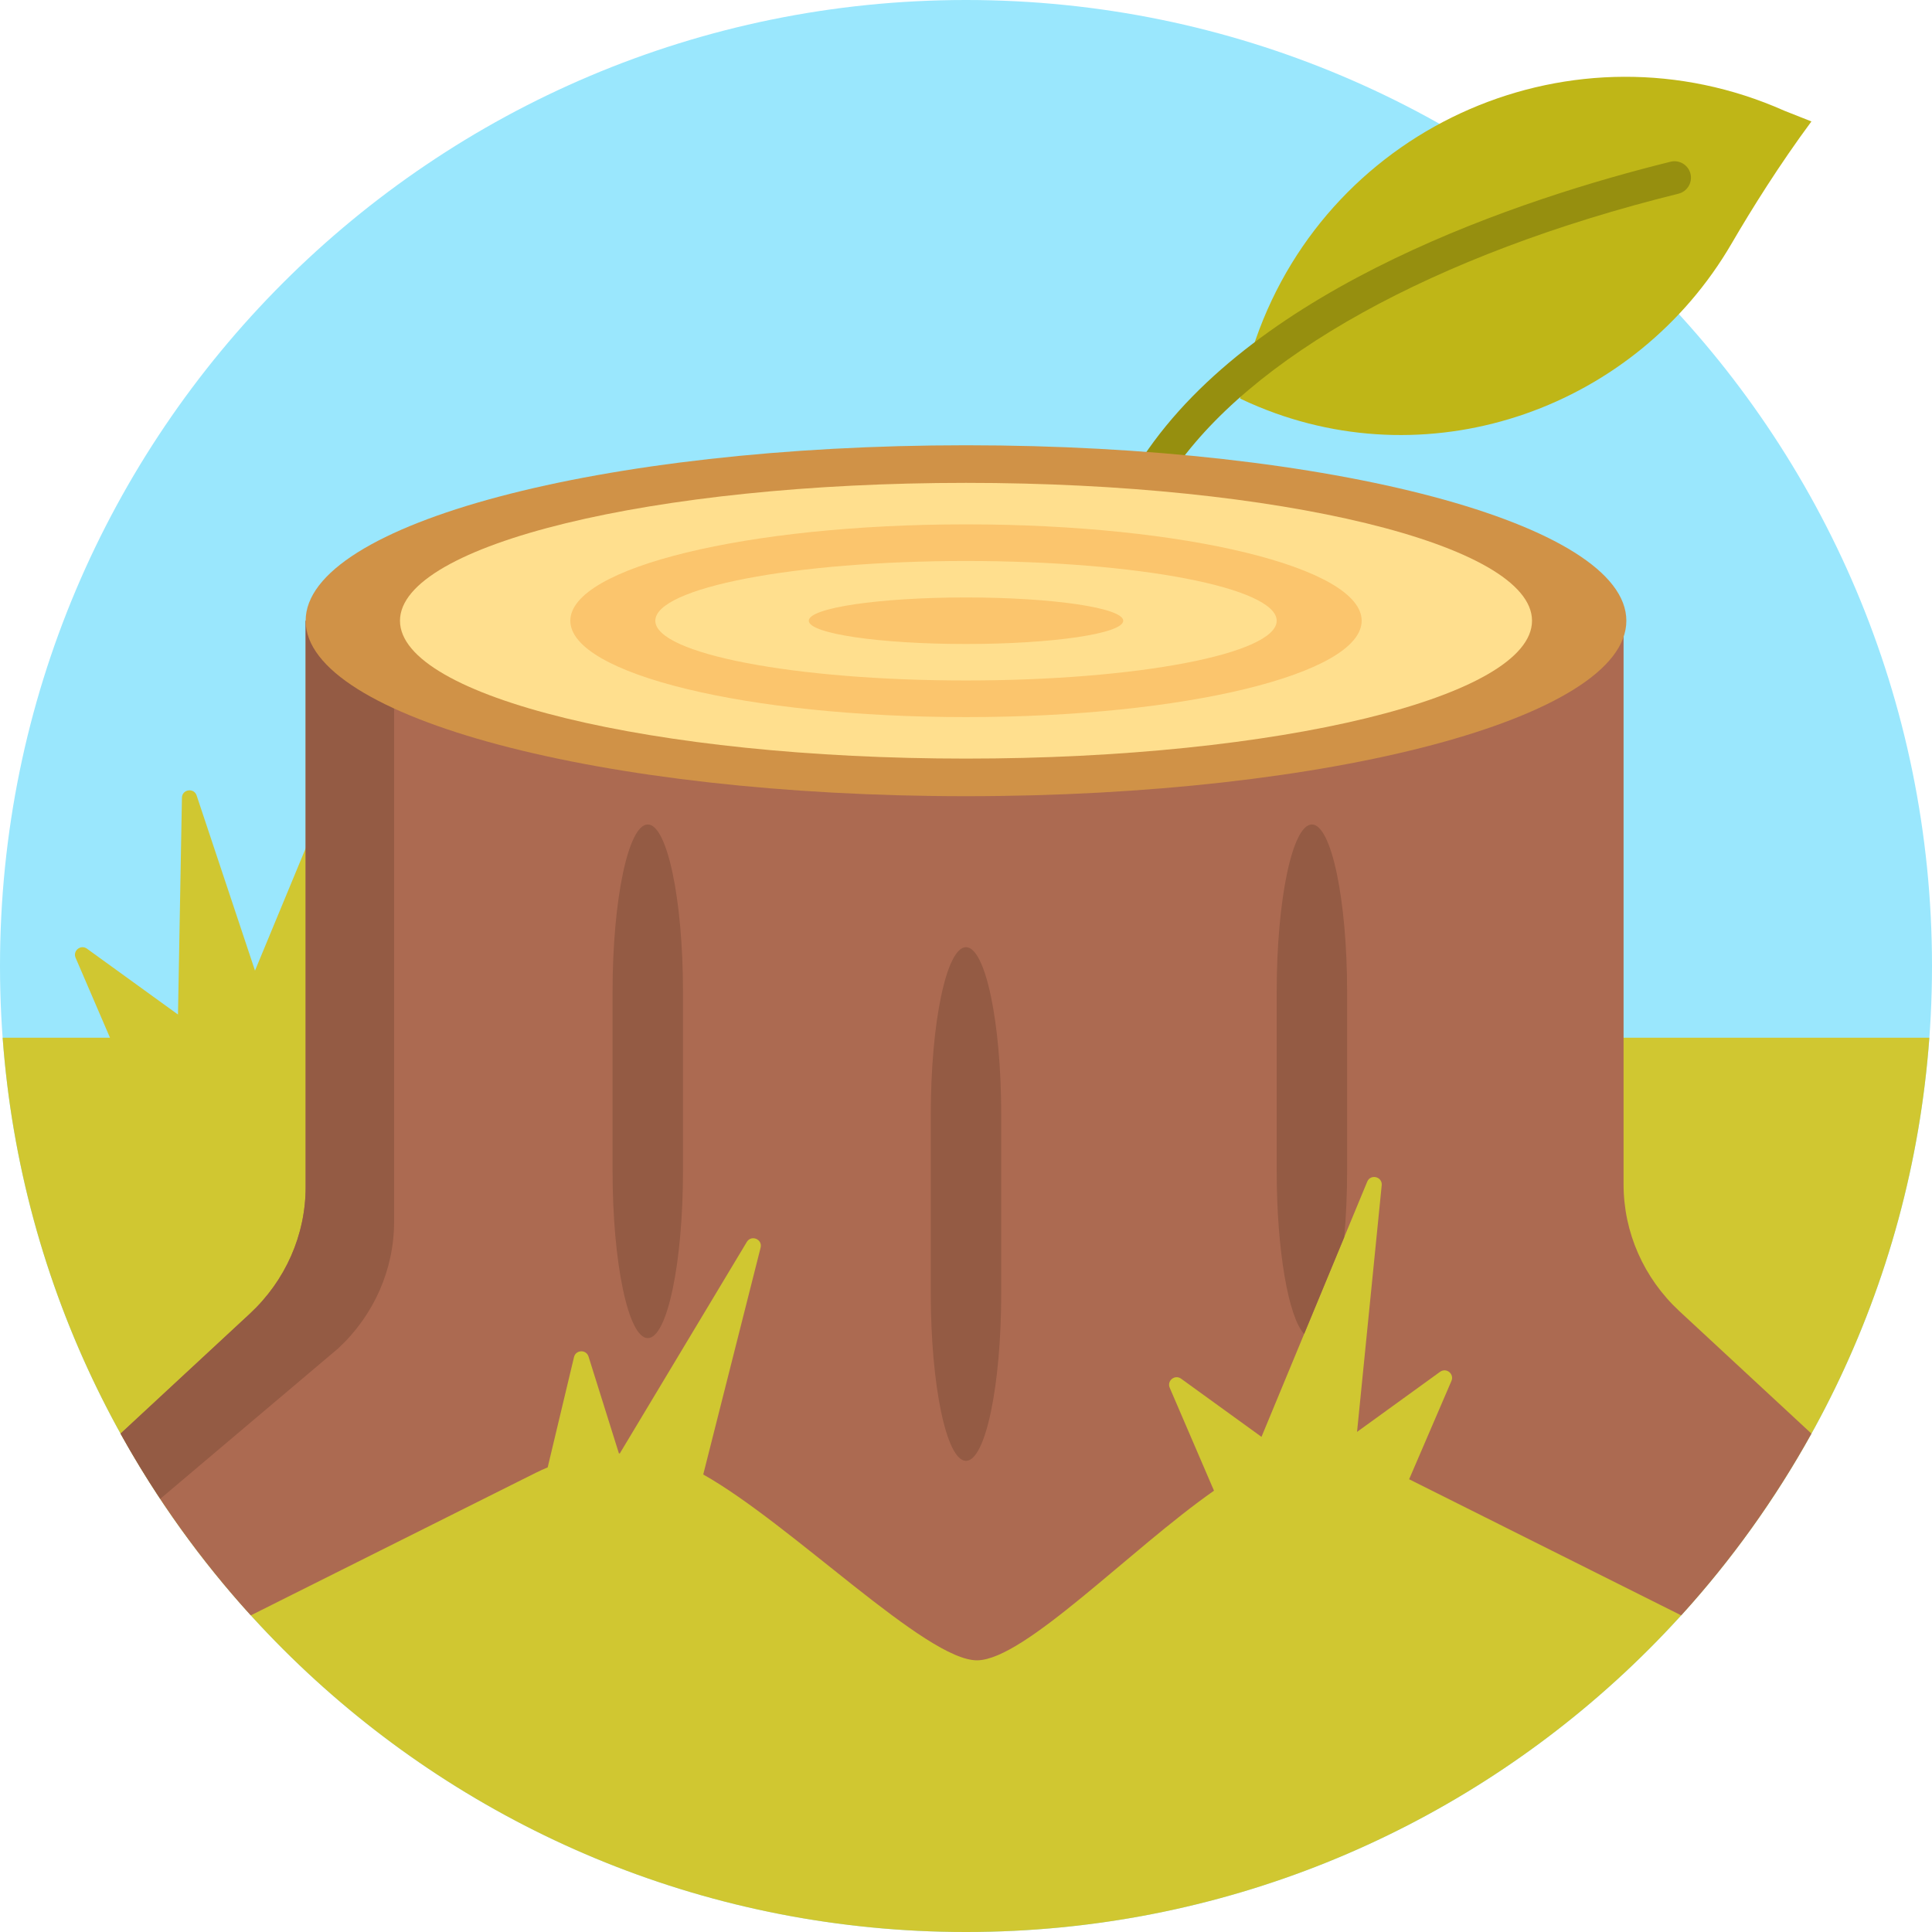 <?xml version="1.0" encoding="iso-8859-1"?>
<!-- Generator: Adobe Illustrator 19.0.0, SVG Export Plug-In . SVG Version: 6.00 Build 0)  -->
<svg version="1.1" id="Capa_1" xmlns="http://www.w3.org/2000/svg" xmlns:xlink="http://www.w3.org/1999/xlink" x="0px" y="0px"
	 viewBox="0 0 512 512" style="enable-background:new 0 0 512 512;" xml:space="preserve">
<path style="fill:#9AE7FD;" d="M512,256c0,141.385-114.615,256-256,256S0,397.385,0,256S114.615,0,256,0S512,114.615,512,256z"/>
<path style="fill:#D0C731;" d="M511.298,275C501.575,407.511,390.993,512,256,512S10.425,407.511,0.702,275h28.443l-9.111-21.182
	c-0.802-1.865,1.364-3.601,3.01-2.41l24.125,17.456l1.046-57.452c0.041-2.248,3.186-2.729,3.897-0.596l15.464,46.41l22.766-54.951
	c0.881-2.127,4.067-1.326,3.838,0.965l-6.535,65.347l22.009-15.925c1.645-1.19,3.812,0.545,3.01,2.41L104.092,275H511.298z"/>
<path style="fill:#BFB617;" d="M472.849,29.334c0,0,2.662,1.033,7.196,2.849c-8.501,11.499-15.775,23.13-21.15,32.356
	c-25.338,43.494-78.85,62.492-125.367,43.257c-1.638-0.678-3.262-1.402-4.87-2.167c0.953-5.271,2.314-10.508,4.11-15.662l0,0
	C352.738,32.674,417.409,4.681,472.849,29.334z"/>
<path style="fill:#968F0F;" d="M444.805,51.334c-64.7,16.011-113.787,43.23-134.675,74.68c-1.334,2.008-4.043,2.554-6.051,1.221
	c-2.008-1.333-2.555-4.042-1.221-6.051c30.232-45.519,100.597-68.611,139.85-78.324c2.34-0.579,4.706,0.849,5.285,3.188
	C448.574,48.389,447.145,50.755,444.805,51.334z"/>
<path style="fill:#AC6A51;" d="M480.045,379.916c-9.642,17.395-21.236,33.558-34.511,48.17l-72.096-36.069l11.211-26.063
	c0.802-1.865-1.364-3.601-3.01-2.411l-22.009,15.925l6.535-65.347c0.229-2.291-2.957-3.091-3.838-0.965l-28.018,67.627
	l-21.311-15.42c-1.645-1.19-3.812,0.545-3.01,2.411l11.732,27.276c-22.206,15.542-50.177,44.775-62.715,44.951
	c-13.505,0.19-49.231-36.093-72.641-49.243l15.201-60.109c0.564-2.232-2.468-3.493-3.654-1.52l-33.647,56.031
	c-0.083-0.001-0.166-0.002-0.249-0.002l-8.045-25.647c-0.608-1.938-3.382-1.841-3.854,0.135l-6.975,29.227
	c-1.089,0.449-2.163,0.936-3.22,1.465l-75.457,37.75c-13.275-14.612-24.87-30.775-34.511-48.17l34.24-31.751
	C75.651,339.396,81,327.261,81,314.575V164.5h349.263v149.392c0,12.686,5.348,24.821,14.805,33.59L480.045,379.916z"/>
<path style="fill:#945B44;" d="M265.333,295.411c0,8.704,0,38.63,0,47.333c0,24.519-4.179,44.395-9.333,44.395
	s-9.333-19.876-9.333-44.395c0-8.703,0-38.63,0-47.333c0-24.519,4.179-44.395,9.333-44.395
	C261.154,251.016,265.333,270.892,265.333,295.411z M171.667,354.616c5.155,0,9.333-19.876,9.333-44.395c0-8.703,0-38.63,0-47.333
	c0-24.519-4.179-44.395-9.333-44.395s-9.333,19.876-9.333,44.395c0,8.703,0,38.63,0,47.333
	C162.333,334.74,166.512,354.616,171.667,354.616z M356.232,327.869c0.493-5.41,0.768-11.375,0.768-17.647c0-8.703,0-38.63,0-47.333
	c0-24.519-4.179-44.395-9.333-44.395s-9.333,19.876-9.333,44.395c0,8.703,0,38.63,0,47.333c0,21.148,3.11,38.831,7.272,43.295
	L356.232,327.869z M81,314.575c0,12.686-5.349,24.821-14.805,33.59l-34.24,31.751c3.277,5.913,6.798,11.671,10.516,17.286
	l47.165-39.871c9.457-8.769,14.805-20.904,14.805-33.589V173.667L81,164.5V314.575z"/>
<path style="fill:#D09247;" d="M431,164.5c0,25.681-78.35,46.5-175,46.5S81,190.181,81,164.5S159.35,118,256,118
	S431,138.819,431,164.5z"/>
<path style="fill:#FFDF8E;" d="M406,164.5c0,20.178-67.157,36.536-150,36.536S106,184.678,106,164.5s67.157-36.536,150-36.536
	S406,144.322,406,164.5z"/>
<path style="fill:#FBC56D;" d="M256,138.96c-57.911,0-104.858,11.435-104.858,25.54S198.089,190.04,256,190.04
	s104.858-11.435,104.858-25.54S313.911,138.96,256,138.96z M256,180.333c-45.471,0-82.333-7.089-82.333-15.833
	s36.862-15.833,82.333-15.833s82.333,7.089,82.333,15.833S301.471,180.333,256,180.333z M297.667,164.5
	c0,3.406-18.655,6.167-41.667,6.167s-41.667-2.761-41.667-6.167s18.655-6.167,41.667-6.167
	C279.012,158.333,297.667,161.094,297.667,164.5z"/>
<g>
</g>
<g>
</g>
<g>
</g>
<g>
</g>
<g>
</g>
<g>
</g>
<g>
</g>
<g>
</g>
<g>
</g>
<g>
</g>
<g>
</g>
<g>
</g>
<g>
</g>
<g>
</g>
<g>
</g>
</svg>
